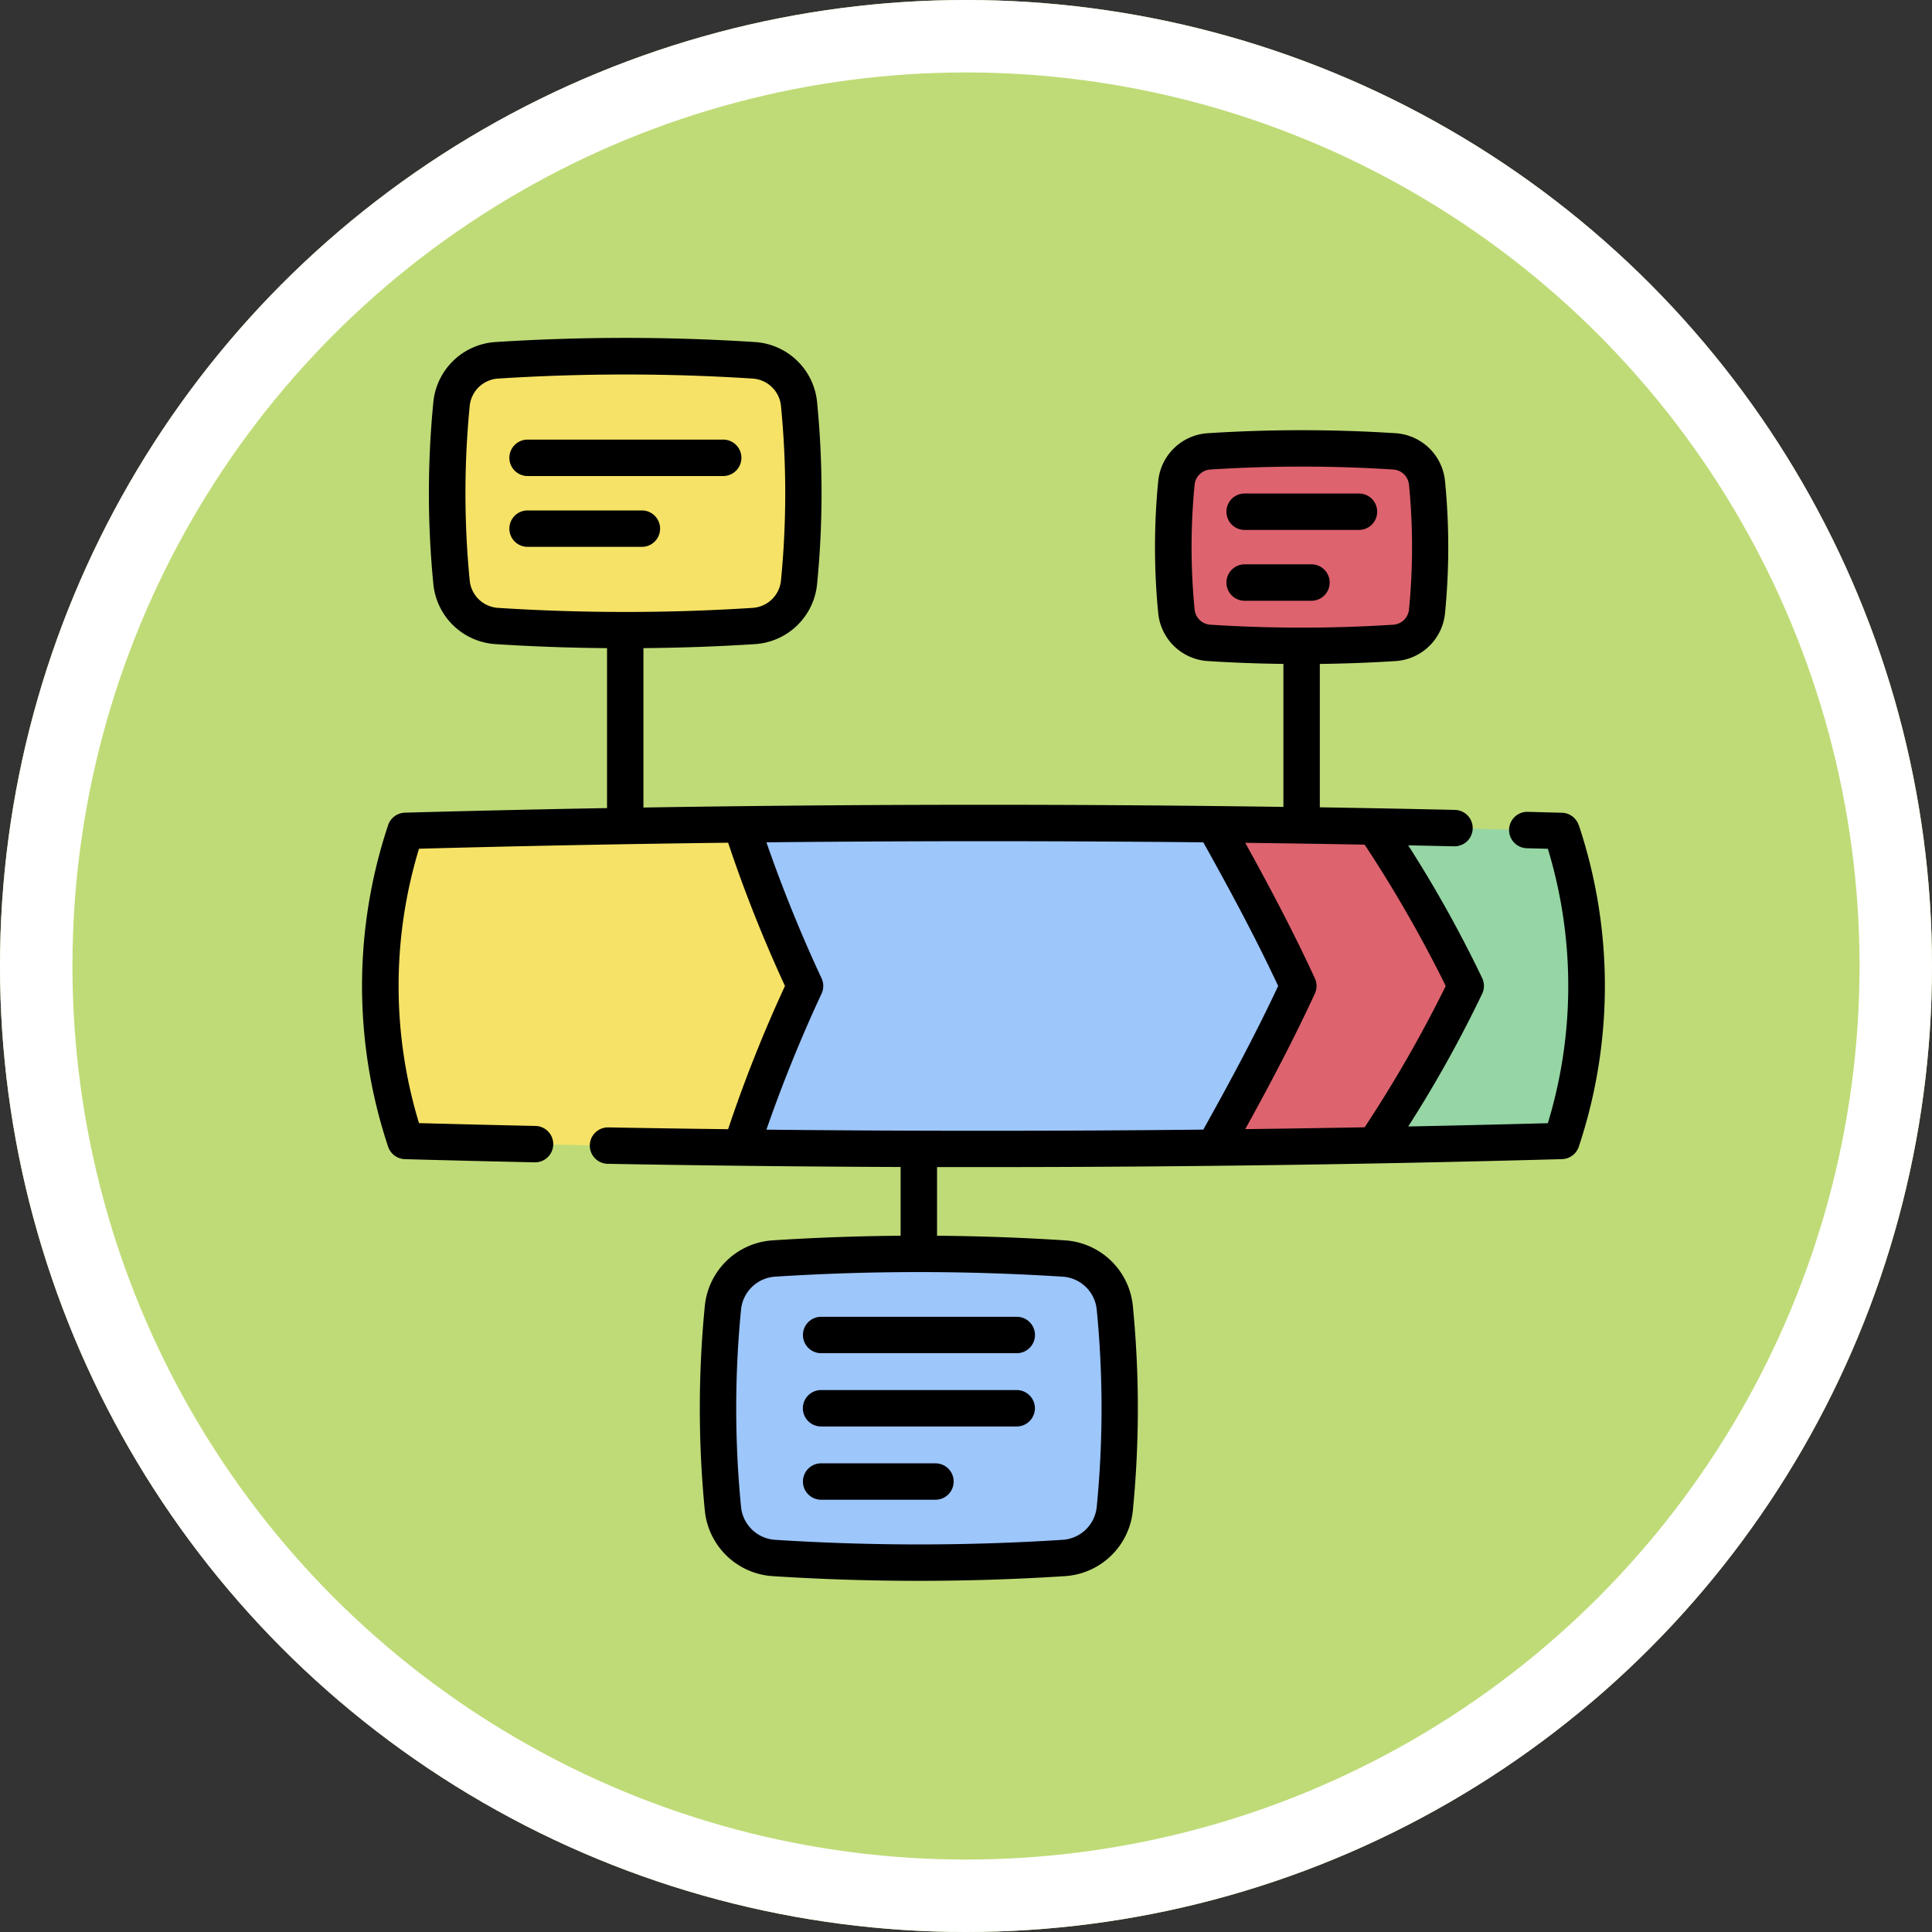 <svg xmlns="http://www.w3.org/2000/svg" width="80" height="80" viewBox="0 0 80 80">
  <rect x="0" y="0" width="80" height="80" fill="#333333" stroke="none"/>
  <g id="Grupo_972665" data-name="Grupo 972665" transform="translate(-2362 13760)">
    <g id="Elipse_6758" data-name="Elipse 6758" transform="translate(2362 -13760)" fill="#bfdb77" stroke="#fff" stroke-width="3">
      <circle cx="40" cy="40" r="40" stroke="none"/>
      <circle cx="40" cy="40" r="38.5" fill="none"/>
    </g>
    <g id="cronograma" transform="translate(2376.973 -13746.002)">
      <g id="Grupo_972635" data-name="Grupo 972635" transform="translate(0.777 0.754)">
        <g id="Grupo_972631" data-name="Grupo 972631" transform="translate(0 19.324)">
          <path id="Trazado_737795" data-name="Trazado 737795" d="M405.371,201.1a20.235,20.235,0,0,1,0,12.84q-4.957.137-9.913.217a36.275,36.275,0,0,0,0-13.275Q400.415,200.958,405.371,201.1Z" transform="translate(-356.463 -200.764)" fill="#95d6a4"/>
          <path id="Trazado_737796" data-name="Trazado 737796" d="M76.9,202.768c.817,4.425,2.012,3.316,1.2,7.741-1.492.024-4.178,2.671-5.67,2.688q-9.785.108-19.569-.005c-4.635-.054-5.871-3.543-10.506-3.672-1.394-4.28-1.394-.854,0-5.134,4.635-.128,5.871-4.527,10.506-4.581q9.785-.113,19.569-.005C73.92,199.816,75.411,202.743,76.9,202.768Z" transform="translate(-37.908 -199.747)" fill="#9dc6fb"/>
          <path id="Trazado_737797" data-name="Trazado 737797" d="M350.937,213.669c1.259-2.243,2.465-4.478,3.489-6.7-1.024-2.22-2.23-4.455-3.489-6.7q3.325.037,6.649.1a54.653,54.653,0,0,1,3.78,6.6,54.653,54.653,0,0,1-3.78,6.6" transform="translate(-316.417 -200.219)" fill="#dd636e"/>
          <path id="Trazado_737798" data-name="Trazado 737798" d="M25.076,207.014a56.787,56.787,0,0,0-2.634,6.693q-6.953-.081-13.905-.273a20.235,20.235,0,0,1,0-12.841q6.953-.192,13.905-.273A56.773,56.773,0,0,0,25.076,207.014Z" transform="translate(-7.491 -200.263)" fill="#f6e266"/>
        </g>
        <g id="Grupo_972632" data-name="Grupo 972632" transform="translate(2.768)">
          <path id="Trazado_737799" data-name="Trazado 737799" d="M47.726,18.66a82.784,82.784,0,0,1-10.638,0,2.016,2.016,0,0,1-1.877-1.819,37.663,37.663,0,0,1,0-7.362,2.016,2.016,0,0,1,1.877-1.819,82.783,82.783,0,0,1,10.638,0A2.016,2.016,0,0,1,49.6,9.48a37.647,37.647,0,0,1,0,7.362A2.016,2.016,0,0,1,47.726,18.66Z" transform="translate(-35.031 -7.49)" fill="#f6e266"/>
        </g>
        <g id="Grupo_972633" data-name="Grupo 972633" transform="translate(32.835 3.814)">
          <path id="Trazado_737800" data-name="Trazado 737800" d="M343.329,53.493a59.7,59.7,0,0,1-7.67,0,1.454,1.454,0,0,1-1.354-1.311,27.161,27.161,0,0,1,0-5.309,1.454,1.454,0,0,1,1.354-1.311,59.7,59.7,0,0,1,7.67,0,1.454,1.454,0,0,1,1.354,1.311,27.151,27.151,0,0,1,0,5.309A1.454,1.454,0,0,1,343.329,53.493Z" transform="translate(-334.175 -45.439)" fill="#dd636e"/>
        </g>
        <g id="Grupo_972634" data-name="Grupo 972634" transform="translate(13.984 37.167)">
          <path id="Trazado_737801" data-name="Trazado 737801" d="M160.934,389.865a93.306,93.306,0,0,1-11.993,0,2.273,2.273,0,0,1-2.116-2.05,42.463,42.463,0,0,1,0-8.3,2.273,2.273,0,0,1,2.116-2.05,93.306,93.306,0,0,1,11.993,0,2.273,2.273,0,0,1,2.116,2.05,42.446,42.446,0,0,1,0,8.3A2.273,2.273,0,0,1,160.934,389.865Z" transform="translate(-146.621 -377.271)" fill="#9dc6fb"/>
        </g>
      </g>
      <g id="Grupo_972636" data-name="Grupo 972636" transform="translate(0.027 0.002)">
        <path id="Trazado_737802" data-name="Trazado 737802" d="M50.4,20.176a.754.754,0,0,0-.7-.52l-1.428-.038h-.019a.754.754,0,0,0-.019,1.507l.886.023a19.519,19.519,0,0,1,0,11.363q-2.886.078-5.781.136a51.283,51.283,0,0,0,3.063-5.5.754.754,0,0,0,0-.641,51.284,51.284,0,0,0-3.064-5.5q.946.019,1.891.04h.017a.754.754,0,0,0,.017-1.508q-2.788-.063-5.585-.107V13.494q1.569-.019,3.13-.118a2.2,2.2,0,0,0,2.055-1.99,28.014,28.014,0,0,0,0-5.456,2.2,2.2,0,0,0-2.055-1.99,60.691,60.691,0,0,0-7.767,0,2.2,2.2,0,0,0-2.055,1.99,28.028,28.028,0,0,0,0,5.455,2.2,2.2,0,0,0,2.055,1.99q1.558.1,3.129.118v5.921c-8.814-.125-17.678-.117-26.5.026v-6.6c1.542-.014,3.082-.067,4.613-.166a2.761,2.761,0,0,0,2.579-2.5,38.568,38.568,0,0,0,0-7.509,2.761,2.761,0,0,0-2.579-2.5,83.926,83.926,0,0,0-10.734,0,2.761,2.761,0,0,0-2.579,2.5,38.568,38.568,0,0,0,0,7.509,2.761,2.761,0,0,0,2.579,2.5q2.3.148,4.614.166v6.623q-4.192.075-8.366.19a.754.754,0,0,0-.7.52,21.06,21.06,0,0,0,0,13.307.754.754,0,0,0,.7.52c1.84.051,3.652.095,5.387.132h.016a.754.754,0,0,0,.016-1.507c-1.562-.033-3.187-.073-4.839-.117a19.517,19.517,0,0,1,0-11.362q6.379-.172,12.8-.249a57.84,57.84,0,0,0,2.354,5.931,57.858,57.858,0,0,0-2.355,5.932q-2.48-.03-4.952-.075h-.014a.754.754,0,0,0-.013,1.508q6.039.109,12.123.132v2.846c-1.768.014-3.535.077-5.291.191a3.018,3.018,0,0,0-2.818,2.729,43.414,43.414,0,0,0,0,8.447,3.017,3.017,0,0,0,2.818,2.729c2.006.129,4.025.194,6.045.194s4.04-.065,6.045-.194a3.018,3.018,0,0,0,2.818-2.729,43.415,43.415,0,0,0,0-8.447,3.018,3.018,0,0,0-2.818-2.729c-1.756-.113-3.523-.176-5.291-.191V34.329c.63,0,1.26,0,1.891,0,8,0,16.025-.11,23.984-.33a.754.754,0,0,0,.7-.52,21.062,21.062,0,0,0,0-13.307ZM34.493,11.238a26.531,26.531,0,0,1,0-5.162.7.7,0,0,1,.652-.632c1.256-.081,2.522-.121,3.787-.121s2.53.04,3.787.121a.7.7,0,0,1,.652.632,26.517,26.517,0,0,1,0,5.162.7.7,0,0,1-.652.632,59.212,59.212,0,0,1-7.574,0A.7.7,0,0,1,34.493,11.238ZM4.476,10.033a37.089,37.089,0,0,1,0-7.215,1.259,1.259,0,0,1,1.175-1.14c1.748-.112,3.51-.169,5.27-.169s3.522.056,5.27.169a1.259,1.259,0,0,1,1.175,1.14,37.089,37.089,0,0,1,0,7.215,1.259,1.259,0,0,1-1.175,1.14,82.39,82.39,0,0,1-10.541,0A1.259,1.259,0,0,1,4.476,10.033ZM30.441,40.238a41.9,41.9,0,0,1,0,8.153,1.516,1.516,0,0,1-1.415,1.372,93.041,93.041,0,0,1-11.9,0,1.516,1.516,0,0,1-1.415-1.372,41.9,41.9,0,0,1,0-8.153,1.516,1.516,0,0,1,1.415-1.372c1.974-.127,3.961-.19,5.948-.19s3.975.064,5.948.19A1.516,1.516,0,0,1,30.441,40.238ZM44.892,26.829a53.931,53.931,0,0,1-3.358,5.852q-2.47.045-4.944.076c.953-1.724,1.978-3.653,2.882-5.612a.754.754,0,0,0,0-.632c-.9-1.959-1.929-3.888-2.882-5.612q2.475.031,4.944.076a53.936,53.936,0,0,1,3.358,5.852ZM16.763,32.779a59.827,59.827,0,0,1,2.285-5.636.754.754,0,0,0,0-.627,59.8,59.8,0,0,1-2.285-5.635q9.043-.093,18.09,0c1,1.791,2.119,3.852,3.1,5.948-.983,2.1-2.1,4.157-3.1,5.948C28.818,32.841,22.776,32.841,16.763,32.779Z" transform="translate(-0.027 -0.002)"/>
        <path id="Trazado_737803" data-name="Trazado 737803" d="M61.392,43.327h8.1a.754.754,0,1,0,0-1.508h-8.1a.754.754,0,1,0,0,1.508Z" transform="translate(-54.546 -37.616)"/>
        <path id="Trazado_737804" data-name="Trazado 737804" d="M66.879,71.754A.754.754,0,0,0,66.125,71H61.392a.754.754,0,0,0,0,1.508h4.734A.754.754,0,0,0,66.879,71.754Z" transform="translate(-54.546 -63.864)"/>
        <path id="Trazado_737805" data-name="Trazado 737805" d="M356.8,65.537h4.734a.754.754,0,1,0,0-1.508H356.8a.754.754,0,1,0,0,1.508Z" transform="translate(-320.262 -57.594)"/>
        <path id="Trazado_737806" data-name="Trazado 737806" d="M360.321,93.964a.754.754,0,0,0-.754-.754H356.8a.754.754,0,1,0,0,1.508h2.767A.754.754,0,0,0,360.321,93.964Z" transform="translate(-320.262 -83.842)"/>
        <path id="Trazado_737807" data-name="Trazado 737807" d="M190.433,433.38h-8.1a.754.754,0,1,0,0,1.508h8.1a.754.754,0,1,0,0-1.508Z" transform="translate(-163.334 -389.821)"/>
        <path id="Trazado_737808" data-name="Trazado 737808" d="M181.581,403.95a.754.754,0,0,0,.754.754h8.1a.754.754,0,0,0,0-1.508h-8.1A.754.754,0,0,0,181.581,403.95Z" transform="translate(-163.333 -362.671)"/>
        <path id="Trazado_737809" data-name="Trazado 737809" d="M187.068,463.565h-4.733a.754.754,0,1,0,0,1.508h4.733a.754.754,0,1,0,0-1.508Z" transform="translate(-163.333 -416.972)"/>
      </g>
    </g>
  </g>
</svg>
